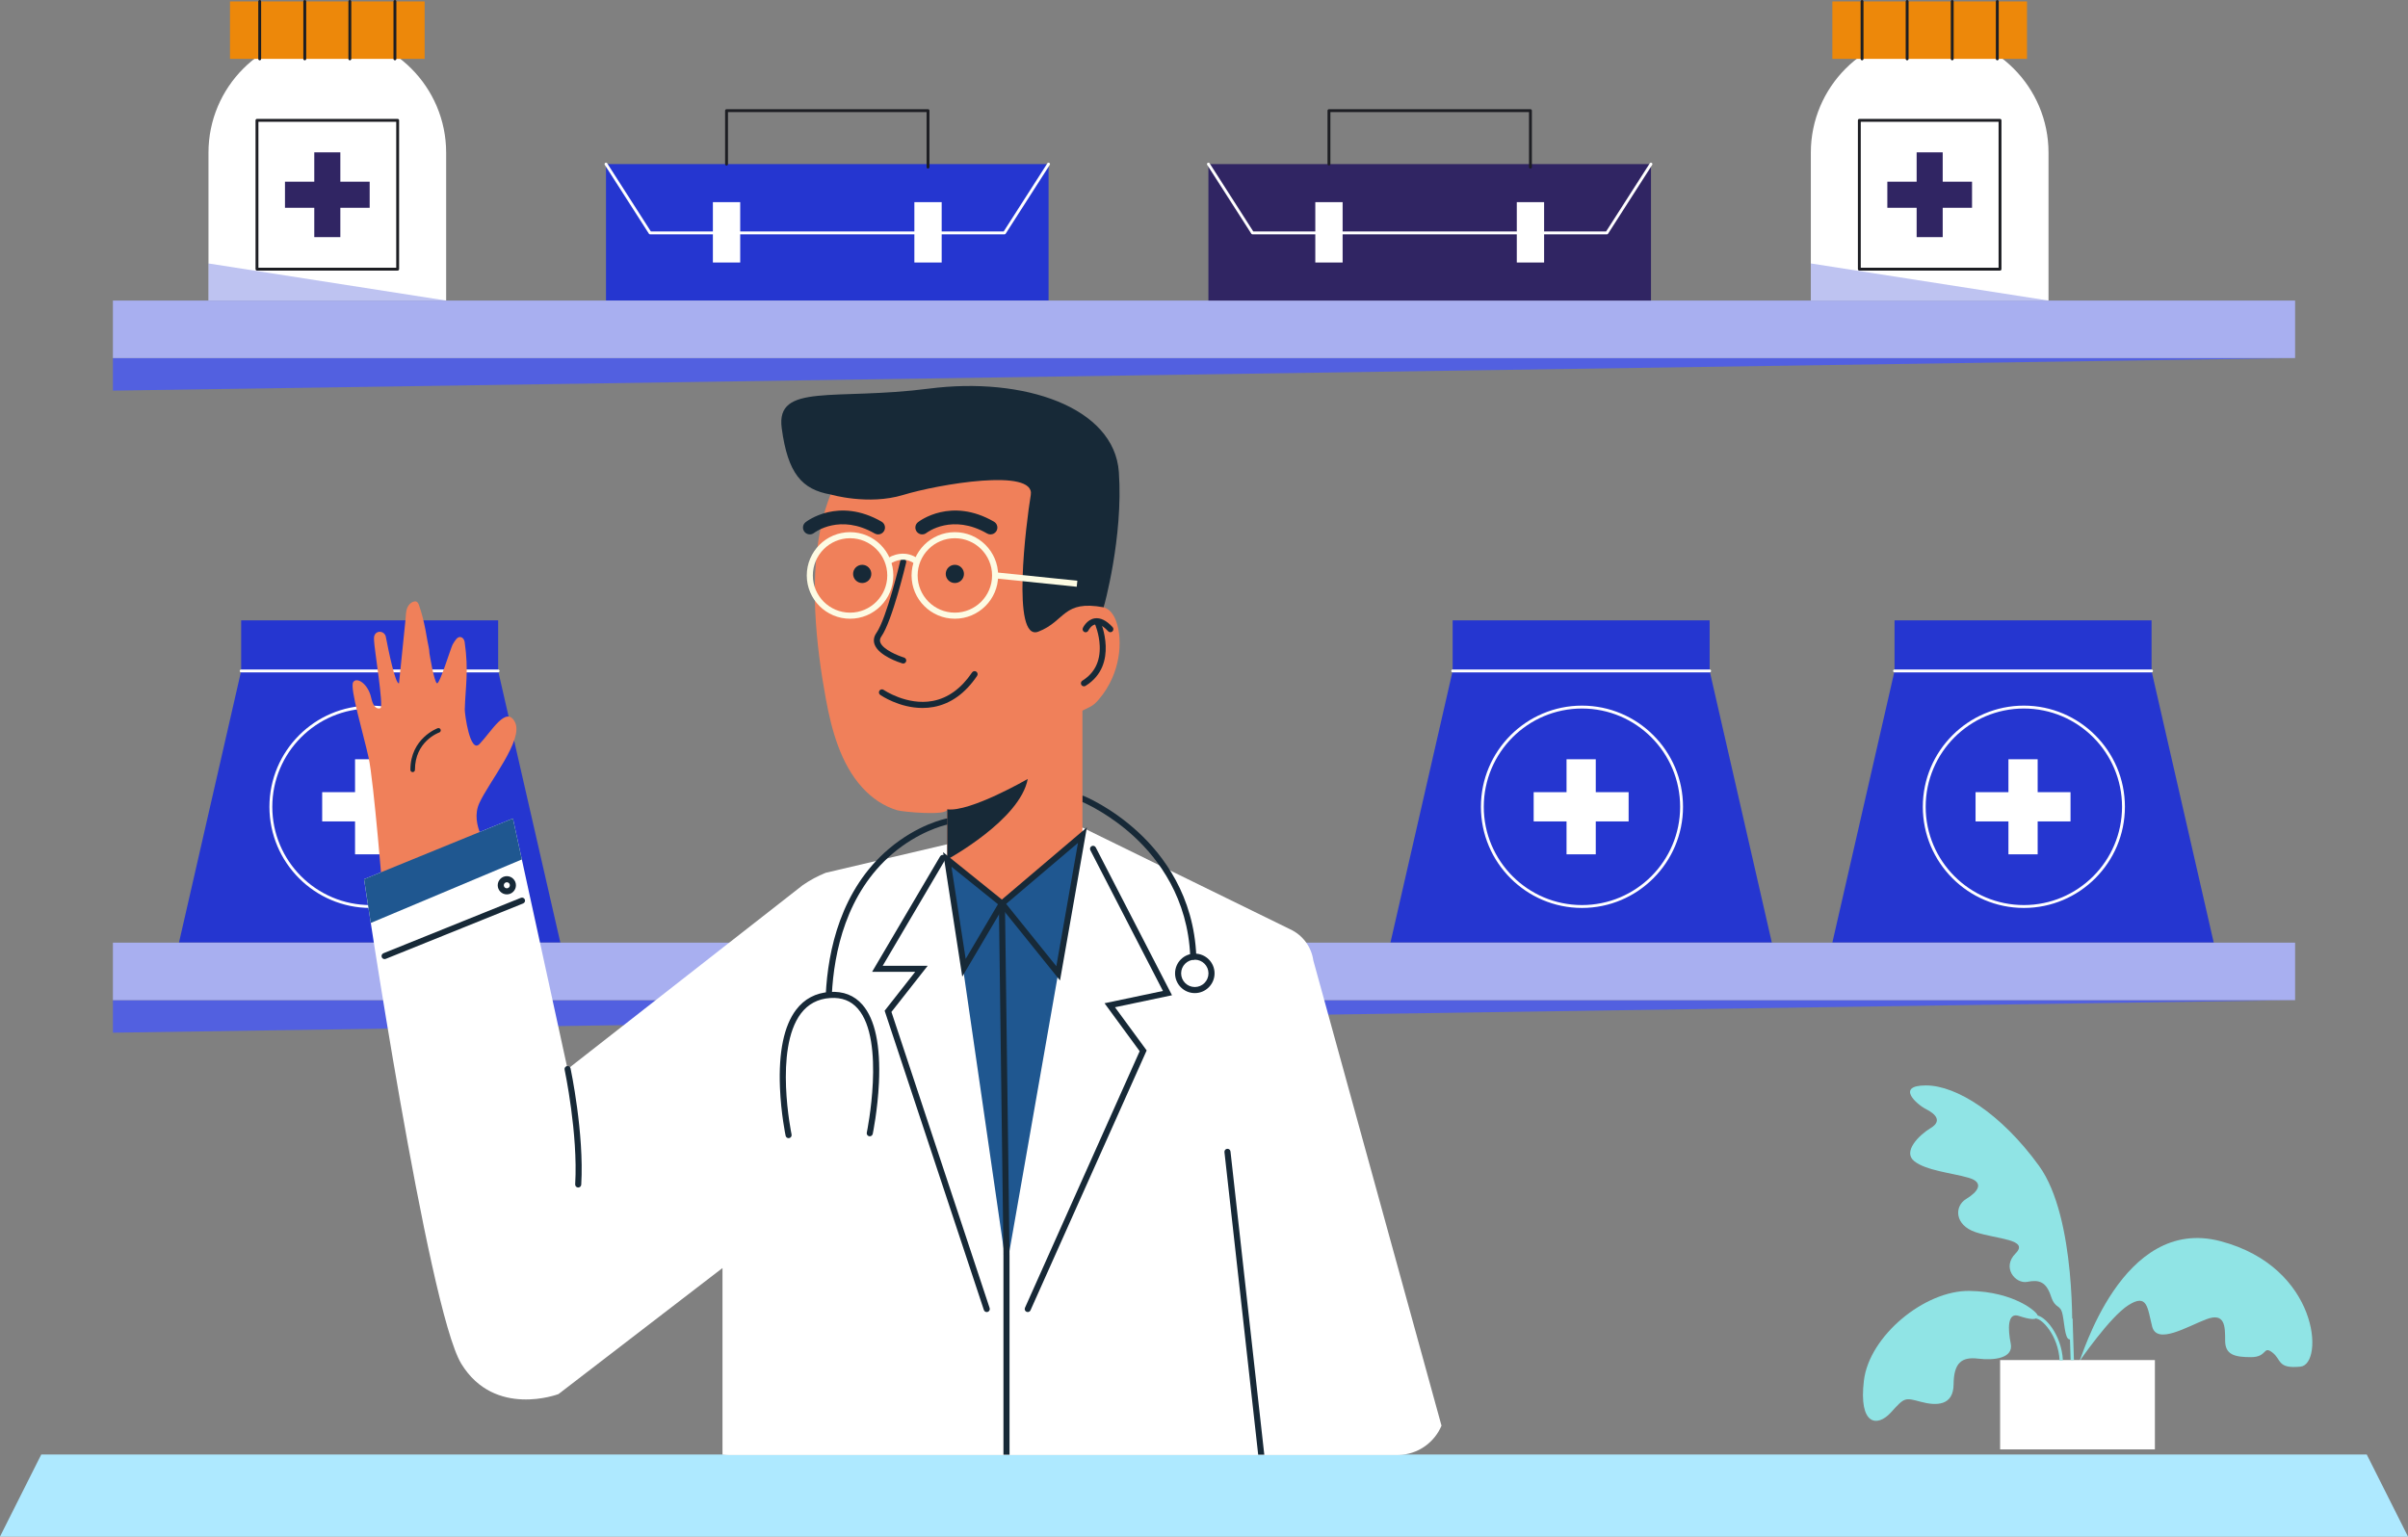 <svg width="539" height="344" viewBox="0 0 539 344" fill="none" xmlns="http://www.w3.org/2000/svg">
    <rect x="0" y="0" width="539" height="344" fill="#808080" stroke="none"/>
    <g clip-path="url(#clip0_90_1513)">
        <path d="M111.507 150.206H82.744H53.981L40.058 211.035H82.744H125.429L111.507 150.206Z"
            fill="#2536D0" />
        <path d="M86.014 169.98H79.473V191.263H86.014V169.98Z" fill="white" />
        <path d="M93.372 183.894V177.345H72.115V183.894H93.372Z" fill="white" />
        <path
            d="M82.926 203.265C70.455 203.265 60.307 193.107 60.307 180.619C60.307 168.132 70.453 157.974 82.926 157.974C95.399 157.974 105.545 168.132 105.545 180.619C105.545 193.107 95.399 203.265 82.926 203.265ZM82.926 158.62C70.809 158.62 60.951 168.49 60.951 180.622C60.951 192.753 70.809 202.623 82.926 202.623C95.043 202.623 104.901 192.753 104.901 180.622C104.901 168.49 95.043 158.62 82.926 158.62Z"
            fill="white" />
        <path d="M111.507 138.88H53.981V150.208H111.507V138.88Z" fill="#2536D0" />
        <path
            d="M111.507 150.528H53.981C53.803 150.528 53.659 150.384 53.659 150.206C53.659 150.027 53.803 149.884 53.981 149.884H111.507C111.685 149.884 111.828 150.027 111.828 150.206C111.828 150.384 111.685 150.528 111.507 150.528Z"
            fill="white" />
        <path d="M481.596 150.206H452.834H424.071L410.148 211.035H452.834H495.517L481.596 150.206Z"
            fill="#2536D0" />
        <path d="M456.104 169.98H449.563V191.263H456.104V169.98Z" fill="white" />
        <path d="M463.46 183.896V177.347H442.203V183.896H463.46Z" fill="white" />
        <path
            d="M453.016 203.265C440.545 203.265 430.397 193.107 430.397 180.619C430.397 168.132 440.543 157.974 453.016 157.974C465.489 157.974 475.635 168.132 475.635 180.619C475.635 193.107 465.489 203.265 453.016 203.265ZM453.016 158.62C440.899 158.62 431.04 168.49 431.04 180.622C431.04 192.753 440.899 202.623 453.016 202.623C465.133 202.623 474.991 192.753 474.991 180.622C474.991 168.49 465.133 158.62 453.016 158.62Z"
            fill="white" />
        <path d="M481.596 138.88H424.071V150.208H481.596V138.88Z" fill="#2536D0" />
        <path
            d="M481.596 150.528H424.071C423.893 150.528 423.749 150.384 423.749 150.206C423.749 150.027 423.893 149.884 424.071 149.884H481.596C481.774 149.884 481.918 150.027 481.918 150.206C481.918 150.384 481.774 150.528 481.596 150.528Z"
            fill="white" />
        <path d="M382.683 150.206H353.92H325.157L311.234 211.035H353.92H396.605L382.683 150.206Z"
            fill="#2536D0" />
        <path d="M357.19 169.98H350.649V191.263H357.19V169.98Z" fill="white" />
        <path d="M364.548 183.896V177.347H343.291V183.896H364.548Z" fill="white" />
        <path
            d="M354.102 203.265C341.631 203.265 331.483 193.107 331.483 180.619C331.483 168.132 341.629 157.974 354.102 157.974C366.575 157.974 376.721 168.132 376.721 180.619C376.721 193.107 366.575 203.265 354.102 203.265ZM354.102 158.62C341.985 158.62 332.127 168.49 332.127 180.622C332.127 192.753 341.985 202.623 354.102 202.623C366.219 202.623 376.077 192.753 376.077 180.622C376.077 168.49 366.219 158.62 354.102 158.62Z"
            fill="white" />
        <path d="M382.683 138.88H325.157V150.208H382.683V138.88Z" fill="#2536D0" />
        <path
            d="M382.683 150.528H325.157C324.979 150.528 324.835 150.384 324.835 150.206C324.835 150.027 324.979 149.884 325.157 149.884H382.683C382.861 149.884 383.004 150.027 383.004 150.206C383.004 150.384 382.861 150.528 382.683 150.528Z"
            fill="white" />
        <path
            d="M73.265 7.552C87.947 7.552 99.866 19.485 99.866 34.184V67.288H46.664V34.184C46.664 19.485 58.583 7.552 73.265 7.552Z"
            fill="white" />
        <path d="M95.051 0.322H51.48V13.179H95.051V0.322Z" fill="#ED880A" />
        <path
            d="M58.131 13.501C57.953 13.501 57.809 13.357 57.809 13.179V0.322C57.809 0.144 57.953 0 58.131 0C58.309 0 58.452 0.144 58.452 0.322V13.179C58.452 13.357 58.309 13.501 58.131 13.501Z"
            fill="#1D1E23" />
        <path
            d="M68.221 13.501C68.043 13.501 67.899 13.357 67.899 13.179V0.322C67.899 0.144 68.043 0 68.221 0C68.399 0 68.542 0.144 68.542 0.322V13.179C68.542 13.357 68.399 13.501 68.221 13.501Z"
            fill="#1D1E23" />
        <path
            d="M78.311 13.501C78.133 13.501 77.989 13.357 77.989 13.179V0.322C77.989 0.144 78.133 0 78.311 0C78.489 0 78.633 0.144 78.633 0.322V13.179C78.633 13.357 78.489 13.501 78.311 13.501Z"
            fill="#1D1E23" />
        <path
            d="M88.401 13.501C88.223 13.501 88.079 13.357 88.079 13.179V0.322C88.079 0.144 88.223 0 88.401 0C88.579 0 88.723 0.144 88.723 0.322V13.179C88.723 13.357 88.579 13.501 88.401 13.501Z"
            fill="#1D1E23" />
        <path
            d="M89.012 60.577H57.519C57.341 60.577 57.198 60.433 57.198 60.254V26.942C57.198 26.764 57.341 26.62 57.519 26.62H89.012C89.19 26.62 89.334 26.764 89.334 26.942V60.254C89.334 60.433 89.19 60.577 89.012 60.577ZM57.841 59.932H88.691V27.264H57.841V59.932Z"
            fill="#1D1E23" />
        <path d="M76.181 34.107H70.348V53.087H76.181V34.107Z" fill="#302563" />
        <path d="M82.746 46.517V40.677H63.788V46.517H82.746Z" fill="#302563" />
        <g style="mix-blend-mode:multiply" opacity="0.3">
            <path d="M99.866 67.288L46.664 58.981V67.288H99.866Z" fill="#2536D0" />
        </g>
        <path d="M234.71 36.739H135.644V67.288H234.71V36.739Z" fill="#2536D0" />
        <path
            d="M224.84 52.465H145.515C145.406 52.465 145.303 52.409 145.245 52.317L135.374 36.911C135.277 36.761 135.322 36.561 135.47 36.467C135.62 36.37 135.82 36.415 135.914 36.563L145.689 51.821H224.662L234.437 36.563C234.534 36.413 234.731 36.37 234.881 36.467C235.031 36.563 235.074 36.763 234.978 36.911L225.106 52.317C225.046 52.409 224.946 52.465 224.836 52.465H224.84Z"
            fill="white" />
        <path d="M165.685 45.255H159.571V58.773H165.685V45.255Z" fill="white" />
        <path d="M210.783 45.255H204.669V58.773H210.783V45.255Z" fill="white" />
        <path
            d="M207.727 37.742C207.549 37.742 207.405 37.598 207.405 37.42V25.093H162.948V36.739C162.948 36.917 162.805 37.061 162.627 37.061C162.449 37.061 162.305 36.917 162.305 36.739V24.771C162.305 24.593 162.449 24.449 162.627 24.449H207.727C207.905 24.449 208.049 24.593 208.049 24.771V37.42C208.049 37.598 207.905 37.742 207.727 37.742Z"
            fill="#1D1E23" />
        <g style="mix-blend-mode:multiply">
            <path d="M513.728 223.91H25.274V231.197L513.728 223.91Z" fill="#5260E0" />
        </g>
        <path d="M513.728 211.036H25.274V223.91H513.728V211.036Z" fill="#A8AFF0" />
        <g style="mix-blend-mode:multiply">
            <path d="M513.728 80.162H25.274V87.45L513.728 80.162Z" fill="#5260E0" />
        </g>
        <path d="M513.728 67.288H25.274V80.162H513.728V67.288Z" fill="#A8AFF0" />
        <path d="M269.501 344H539L529.766 325.631H269.501H9.235L0 344H269.501Z" fill="#AEE9FF" />
        <path
            d="M431.933 7.552C446.614 7.552 458.534 19.485 458.534 34.184V67.288H405.331V34.184C405.331 19.485 417.251 7.552 431.933 7.552Z"
            fill="white" />
        <path d="M453.719 0.322H410.148V13.179H453.719V0.322Z" fill="#ED880A" />
        <path
            d="M416.798 13.501C416.62 13.501 416.477 13.357 416.477 13.179V0.322C416.477 0.144 416.62 0 416.798 0C416.976 0 417.12 0.144 417.12 0.322V13.179C417.12 13.357 416.976 13.501 416.798 13.501Z"
            fill="#1D1E23" />
        <path
            d="M426.889 13.501C426.711 13.501 426.567 13.357 426.567 13.179V0.322C426.567 0.144 426.711 0 426.889 0C427.067 0 427.21 0.144 427.21 0.322V13.179C427.21 13.357 427.067 13.501 426.889 13.501Z"
            fill="#1D1E23" />
        <path
            d="M436.979 13.501C436.801 13.501 436.657 13.357 436.657 13.179V0.322C436.657 0.144 436.801 0 436.979 0C437.157 0 437.3 0.144 437.3 0.322V13.179C437.3 13.357 437.157 13.501 436.979 13.501Z"
            fill="#1D1E23" />
        <path
            d="M447.069 13.501C446.891 13.501 446.747 13.357 446.747 13.179V0.322C446.747 0.144 446.891 0 447.069 0C447.247 0 447.391 0.144 447.391 0.322V13.179C447.391 13.357 447.247 13.501 447.069 13.501Z"
            fill="#1D1E23" />
        <path
            d="M447.68 60.577H416.187C416.009 60.577 415.866 60.433 415.866 60.254V26.942C415.866 26.764 416.009 26.62 416.187 26.62H447.68C447.858 26.62 448.002 26.764 448.002 26.942V60.254C448.002 60.433 447.858 60.577 447.68 60.577ZM416.509 59.932H447.358V27.264H416.509V59.932Z"
            fill="#1D1E23" />
        <path d="M434.849 34.107H429.016V53.087H434.849V34.107Z" fill="#302563" />
        <path d="M441.414 46.517V40.677H422.456V46.517H441.414Z" fill="#302563" />
        <g style="mix-blend-mode:multiply" opacity="0.3">
            <path d="M458.534 67.288L405.331 58.981V67.288H458.534Z" fill="#2536D0" />
        </g>
        <path d="M369.554 36.739H270.488V67.288H369.554V36.739Z" fill="#302563" />
        <path
            d="M359.684 52.465H280.359C280.25 52.465 280.147 52.409 280.089 52.317L270.217 36.911C270.121 36.761 270.166 36.561 270.314 36.467C270.464 36.37 270.661 36.415 270.758 36.563L280.533 51.821H359.506L369.281 36.563C369.378 36.413 369.577 36.37 369.725 36.467C369.875 36.563 369.918 36.763 369.822 36.911L359.95 52.317C359.89 52.409 359.789 52.465 359.68 52.465H359.684Z"
            fill="white" />
        <path d="M300.529 45.255H294.414V58.773H300.529V45.255Z" fill="white" />
        <path d="M345.629 45.255H339.515V58.773H345.629V45.255Z" fill="white" />
        <path
            d="M342.571 37.742C342.393 37.742 342.249 37.598 342.249 37.42V25.093H297.792V36.739C297.792 36.917 297.648 37.061 297.47 37.061C297.292 37.061 297.149 36.917 297.149 36.739V24.771C297.149 24.593 297.292 24.449 297.47 24.449H342.571C342.749 24.449 342.892 24.593 342.892 24.771V37.42C342.892 37.598 342.749 37.742 342.571 37.742Z"
            fill="#1D1E23" />
        <path
            d="M293.973 215.029C293.539 211.952 291.569 209.312 288.742 208.021L242.287 185.27L212.031 189.011L184.816 195.398C183.021 196.126 181.31 197.045 179.715 198.142L152.466 219.454L127.046 239.337L114.807 183.233L81.493 196.835C81.493 196.835 95.772 293.062 103.25 305.303C110.728 317.543 125.007 312.102 125.007 312.102L152.466 290.994L161.72 283.881V325.677H162.03C162.41 325.717 162.796 325.741 163.189 325.741H312.776C313.169 325.741 313.553 325.717 313.934 325.677C317.878 325.254 321.181 322.692 322.663 319.175L293.975 215.034L293.973 215.029Z"
            fill="white" />
        <path
            d="M96.111 146.167C96.111 146.167 97.132 152.628 97.811 152.967C98.412 153.268 100.893 145.064 101.314 144.297C101.539 143.885 101.8 143.49 102.092 143.12C102.886 142.12 103.863 142.734 104.009 143.745C104.951 150.247 104.17 153.774 104.035 158.859C104.011 159.758 105.193 168.789 107.331 166.569C109.993 163.804 113.336 157.779 115.288 161.71C117.241 165.641 109.484 174.975 107.28 179.819C105.075 184.663 109.564 190.217 109.564 190.217C109.564 190.217 86.797 200.672 85.757 200.899C85.757 200.899 83.655 174.829 82.514 169.629C81.371 164.43 78.238 153.993 79.049 152.724C79.859 151.455 82.396 153.079 83.081 156.198C83.767 159.318 85.165 158.522 85.165 158.522C85.931 158.354 83.732 144.829 83.732 143.481C83.704 143.08 83.677 142.663 83.808 142.283C83.84 142.186 83.887 142.096 83.943 142.008C84.584 141.018 86.134 141.386 86.357 142.545C86.949 145.63 88.5 153.242 89.313 152.971C89.579 150.373 89.842 147.777 90.108 145.179C90.263 143.676 90.415 142.171 90.569 140.668C90.634 140.033 90.698 139.397 90.764 138.762C90.857 137.86 90.818 136.896 91.176 136.046C91.44 135.421 91.922 134.893 92.585 134.693C92.776 134.635 92.986 134.605 93.175 134.674C93.505 134.792 93.666 135.159 93.784 135.49C94.415 137.259 94.858 139.088 95.221 140.93C95.399 141.839 95.558 142.751 95.71 143.664C95.843 144.471 96.115 145.353 96.115 146.171L96.111 146.167Z"
            fill="#F0805A" />
        <path
            d="M184.222 115.906C180.877 128.902 182.698 144.707 184.851 156.443C186.118 163.348 188.156 170.99 193.011 176.312C195.179 178.689 197.783 180.502 200.89 181.414C202.012 181.743 212.031 182.713 212.031 181.191V192.412L224.27 202.273L242.287 186.973C242.287 186.973 242.287 159.148 242.287 159.09C242.287 159.09 243.867 158.309 243.991 158.247C244.787 157.847 245.315 157.323 245.909 156.638C247.176 155.181 248.208 153.521 248.98 151.752C250.204 148.939 250.773 145.834 250.573 142.77C250.425 140.486 249.647 136.713 247.045 135.968C247.521 136.103 247.509 119.07 247.318 117.441C246.4 109.647 244.283 101.374 237.97 96.156C232.82 91.901 225.821 90.563 219.142 90.608C208.458 90.681 197.287 94.349 190.564 102.654C187.523 106.411 185.498 110.956 184.222 115.908V115.906Z"
            fill="#F0805A" />
        <path
            d="M243.003 141.549C242.906 141.549 242.81 141.529 242.718 141.484C242.379 141.325 242.231 140.924 242.387 140.585C242.422 140.507 243.269 138.712 245.021 138.435C246.301 138.234 247.654 138.893 249.038 140.396C249.293 140.673 249.274 141.102 248.999 141.358C248.722 141.611 248.293 141.594 248.038 141.317C247 140.19 246.031 139.657 245.24 139.777C244.206 139.936 243.627 141.143 243.62 141.156C243.505 141.403 243.26 141.547 243.003 141.547V141.549Z"
            fill="#172937" />
        <path
            d="M242.628 153.648C242.4 153.648 242.177 153.534 242.049 153.326C241.851 153.006 241.95 152.587 242.269 152.39C244.995 150.702 246.303 148.074 246.157 144.578C246.046 141.886 245.077 139.664 245.066 139.642C244.914 139.299 245.068 138.897 245.411 138.745C245.754 138.592 246.155 138.745 246.308 139.09C246.351 139.187 250.541 148.868 242.986 153.547C242.874 153.616 242.75 153.648 242.628 153.648Z"
            fill="#172937" />
        <path
            d="M202.172 148.546C202.106 148.546 202.04 148.537 201.975 148.516C201.433 148.351 196.644 146.826 195.752 144.235C195.46 143.389 195.608 142.511 196.178 141.695C198.456 138.44 201.482 125.735 201.512 125.606C201.598 125.241 201.964 125.016 202.331 125.102C202.696 125.188 202.923 125.555 202.835 125.92C202.709 126.452 199.717 139.006 197.291 142.474C196.968 142.938 196.886 143.354 197.036 143.79C197.602 145.435 201.081 146.82 202.372 147.215C202.73 147.324 202.934 147.704 202.824 148.063C202.734 148.357 202.466 148.546 202.175 148.546H202.172Z"
            fill="#172937" />
        <path
            d="M213.732 130.525C214.858 130.525 215.771 129.612 215.771 128.486C215.771 127.359 214.858 126.446 213.732 126.446C212.605 126.446 211.692 127.359 211.692 128.486C211.692 129.612 212.605 130.525 213.732 130.525Z"
            fill="#172937" />
        <path
            d="M192.994 130.525C194.12 130.525 195.033 129.612 195.033 128.486C195.033 127.359 194.12 126.446 192.994 126.446C191.867 126.446 190.954 127.359 190.954 128.486C190.954 129.612 191.867 130.525 192.994 130.525Z"
            fill="#172937" />
        <path
            d="M206.487 158.498C201.315 158.498 197.223 155.704 197.025 155.567C196.717 155.352 196.642 154.929 196.854 154.62C197.068 154.311 197.491 154.236 197.8 154.448C197.851 154.485 203.028 158.006 208.767 156.928C212.194 156.284 215.16 154.137 217.585 150.547C217.796 150.236 218.218 150.154 218.529 150.365C218.84 150.575 218.921 150.998 218.711 151.309C216.071 155.217 212.807 157.557 209.005 158.268C208.145 158.429 207.302 158.498 206.485 158.498H206.487Z"
            fill="#172937" />
        <path
            d="M185.917 110.705C185.917 110.705 194.353 113.185 202.172 110.804C209.992 108.423 231.748 104.683 230.727 110.804C229.707 116.926 226.307 143.786 232.428 141.407C238.546 139.026 237.867 134.266 247.045 135.966C247.045 135.966 251.465 120.324 250.444 105.705C249.424 91.083 229.029 84.283 207.952 87.003C186.875 89.724 173.618 85.644 174.977 95.843C176.337 106.044 179.519 109.587 185.917 110.705Z"
            fill="#172937" />
        <path
            d="M199.164 126.304L198.334 125.226C199.62 124.232 202.814 122.952 205.679 125.233L204.832 126.298C202.093 124.118 199.282 126.214 199.161 126.304H199.164Z"
            fill="#FDFBE3" />
        <path
            d="M212.031 192.409C212.031 192.409 228.349 183.57 230.047 174.389C230.047 174.389 217.129 181.869 212.031 181.189V192.409Z"
            fill="#172937" />
        <path d="M222.964 128.14L222.825 129.492L241.012 131.361L241.151 130.009L222.964 128.14Z"
            fill="#FDFBE3" />
        <path
            d="M213.732 138.517C208.39 138.517 204.042 134.169 204.042 128.827C204.042 123.485 208.39 119.137 213.732 119.137C219.074 119.137 223.421 123.485 223.421 128.827C223.421 134.169 219.074 138.517 213.732 138.517ZM213.732 120.496C209.14 120.496 205.402 124.232 205.402 128.827C205.402 133.422 209.138 137.158 213.732 137.158C218.325 137.158 222.061 133.422 222.061 128.827C222.061 124.232 218.325 120.496 213.732 120.496Z"
            fill="#FDFBE3" />
        <path
            d="M190.274 138.517C184.932 138.517 180.585 134.169 180.585 128.827C180.585 123.485 184.932 119.137 190.274 119.137C195.617 119.137 199.964 123.485 199.964 128.827C199.964 134.169 195.617 138.517 190.274 138.517ZM190.274 120.496C185.683 120.496 181.945 124.232 181.945 128.827C181.945 133.422 185.681 137.158 190.274 137.158C194.868 137.158 198.604 133.422 198.604 128.827C198.604 124.232 194.868 120.496 190.274 120.496Z"
            fill="#FDFBE3" />
        <path
            d="M221.718 119.644C221.459 119.644 221.197 119.577 220.955 119.438C213.176 114.95 207.596 119.139 207.362 119.317C206.695 119.833 205.737 119.715 205.218 119.051C204.701 118.388 204.812 117.432 205.473 116.91C205.769 116.676 212.857 111.231 222.484 116.786C223.215 117.209 223.466 118.143 223.043 118.875C222.76 119.367 222.246 119.642 221.716 119.642L221.718 119.644Z"
            fill="#172937" />
        <path
            d="M196.562 119.644C196.303 119.644 196.041 119.577 195.799 119.438C188.02 114.95 182.44 119.139 182.207 119.317C181.54 119.833 180.581 119.715 180.062 119.051C179.545 118.388 179.657 117.432 180.317 116.91C180.615 116.676 187.701 111.231 197.328 116.786C198.059 117.209 198.31 118.143 197.888 118.875C197.605 119.367 197.09 119.642 196.56 119.642L196.562 119.644Z"
            fill="#172937" />
        <path d="M212.031 192.41L225.289 283.877L242.287 186.969L224.27 202.271L212.031 192.41Z"
            fill="#1F5790" />
        <path
            d="M230.047 293.738C229.955 293.738 229.861 293.719 229.771 293.678C229.428 293.526 229.273 293.122 229.428 292.781L255.102 235.337L247.234 224.603L260.309 221.851L244.062 190.342C243.891 190.009 244.021 189.597 244.354 189.425C244.688 189.253 245.098 189.384 245.27 189.717L262.336 222.813L249.576 225.499L256.666 235.167L230.669 293.332C230.556 293.586 230.309 293.734 230.047 293.736V293.738Z"
            fill="#172937" />
        <path
            d="M220.871 293.738C220.586 293.738 220.32 293.558 220.225 293.272L198.014 226.28L204.855 217.571H195.207L210.429 191.725C210.62 191.4 211.036 191.293 211.36 191.484C211.684 191.675 211.791 192.092 211.6 192.416L197.585 216.212H207.654L199.537 226.546L221.519 292.845C221.637 293.201 221.444 293.586 221.088 293.704C221.017 293.728 220.944 293.738 220.873 293.738H220.871Z"
            fill="#172937" />
        <path
            d="M225.969 325.674V280.817C225.969 280.441 225.664 280.136 225.289 280.136C224.913 280.136 224.609 280.441 224.609 280.817V325.674H225.969Z"
            fill="#172937" />
        <path
            d="M129.427 265.856C129.414 265.856 129.399 265.856 129.386 265.856C129.011 265.834 128.725 265.512 128.747 265.137C129.414 253.804 126.411 239.618 126.381 239.476C126.302 239.109 126.536 238.749 126.905 238.669C127.274 238.594 127.634 238.826 127.711 239.191C127.741 239.335 130.782 253.695 130.104 265.216C130.083 265.577 129.783 265.856 129.427 265.856Z"
            fill="#172937" />
        <path d="M82.99 206.628L116.81 192.41L114.807 183.229L81.493 196.83L82.99 206.628Z"
            fill="#1F5790" />
        <path
            d="M86.085 214.718C85.817 214.718 85.562 214.557 85.454 214.293C85.315 213.945 85.482 213.548 85.83 213.408L116.591 201C116.939 200.858 117.336 201.028 117.477 201.376C117.617 201.724 117.449 202.121 117.102 202.26L86.34 214.669C86.257 214.703 86.171 214.718 86.087 214.718H86.085Z"
            fill="#172937" />
        <path
            d="M113.448 200.231C112.324 200.231 111.408 199.317 111.408 198.192C111.408 197.067 112.324 196.152 113.448 196.152C114.571 196.152 115.487 197.067 115.487 198.192C115.487 199.317 114.571 200.231 113.448 200.231ZM113.448 197.511C113.072 197.511 112.768 197.816 112.768 198.192C112.768 198.567 113.072 198.872 113.448 198.872C113.823 198.872 114.127 198.567 114.127 198.192C114.127 197.816 113.823 197.511 113.448 197.511Z"
            fill="#172937" />
        <path
            d="M92.371 172.858C92.09 172.858 91.86 172.63 91.86 172.347C91.86 165.268 97.919 163.048 97.979 163.026C98.245 162.932 98.536 163.071 98.629 163.337C98.723 163.604 98.584 163.894 98.318 163.988C98.09 164.07 92.879 166.008 92.879 172.349C92.879 172.63 92.652 172.86 92.369 172.86L92.371 172.858Z"
            fill="#172937" />
        <path
            d="M282.997 325.674L275.429 257.791C275.388 257.418 275.049 257.147 274.678 257.19C274.305 257.231 274.037 257.568 274.078 257.942L281.629 325.674H282.997Z"
            fill="#172937" />
        <path
            d="M212.05 183.231C212.001 183.231 211.954 183.231 211.904 183.241C211.643 183.291 205.452 184.528 198.973 190.022C188.181 199.173 185.329 212.809 184.838 222.639C184.819 223.015 185.108 223.332 185.483 223.352C185.494 223.352 185.507 223.352 185.518 223.352C185.878 223.352 186.178 223.068 186.195 222.705C186.672 213.168 189.419 199.942 199.796 191.104C205.554 186.2 211.212 184.787 212.052 184.598V183.229L212.05 183.231Z"
            fill="#172937" />
        <path
            d="M176.517 254.807C176.202 254.807 175.921 254.588 175.852 254.268C175.841 254.219 174.814 249.319 174.58 243.462C174.263 235.515 175.475 229.666 178.185 226.078C180.032 223.635 182.563 222.289 185.706 222.076C188.75 221.866 191.224 222.834 193.054 224.941C195.876 228.189 197.116 234.061 196.738 242.394C196.459 248.522 195.361 253.8 195.351 253.851C195.273 254.219 194.913 254.455 194.546 254.377C194.18 254.3 193.944 253.939 194.021 253.572C194.064 253.368 198.252 232.994 192.029 225.832C190.472 224.041 188.436 223.257 185.801 223.433C183.069 223.618 180.87 224.784 179.273 226.899C173.227 234.897 177.143 253.793 177.184 253.985C177.261 254.352 177.027 254.712 176.661 254.79C176.614 254.8 176.566 254.805 176.519 254.805L176.517 254.807Z"
            fill="#172937" />
        <path
            d="M254.774 186.301C248.675 180.671 242.788 178.277 242.54 178.178C242.465 178.148 242.385 178.135 242.31 178.133V179.559C243.539 180.1 248.699 182.531 253.889 187.334C259.323 192.362 265.907 201.103 266.424 214.198C266.439 214.566 266.739 214.851 267.103 214.851C267.112 214.851 267.123 214.851 267.131 214.851C267.507 214.836 267.798 214.52 267.783 214.145C267.247 200.562 260.412 191.506 254.774 186.299V186.301Z"
            fill="#172937" />
        <path
            d="M267.442 222.332C265.006 222.332 263.022 220.348 263.022 217.911C263.022 215.474 265.004 213.49 267.442 213.49C269.881 213.49 271.862 215.474 271.862 217.911C271.862 220.348 269.881 222.332 267.442 222.332ZM267.442 214.851C265.755 214.851 264.382 216.223 264.382 217.911C264.382 219.599 265.755 220.971 267.442 220.971C269.13 220.971 270.503 219.599 270.503 217.911C270.503 216.223 269.13 214.851 267.442 214.851Z"
            fill="#172937" />
        <path
            d="M237.27 219.506L223.324 202.181L243.282 185.232L237.27 219.506ZM225.216 202.359L236.449 216.315L241.291 188.704L225.214 202.357L225.216 202.359Z"
            fill="#172937" />
        <path
            d="M215.389 218.645L211.092 190.78L225.154 202.11L215.389 218.645ZM212.97 194.039L216.153 214.677L223.384 202.432L212.97 194.041V194.039Z"
            fill="#172937" />
        <path
            d="M225.289 281.341C224.918 281.341 224.613 281.042 224.609 280.669L223.588 202.28C223.584 201.904 223.884 201.595 224.259 201.591H224.268C224.639 201.591 224.943 201.889 224.948 202.263L225.969 280.652C225.973 281.027 225.673 281.337 225.297 281.341H225.289Z"
            fill="#172937" />
        <path
            d="M465.385 304.889C465.908 304.356 474.871 272.033 497.023 277.868C519.165 283.693 520.221 305.422 514.95 305.955C509.679 306.488 510.735 304.366 508.622 302.776C506.51 301.187 507.566 303.833 503.874 303.833C500.182 303.833 498.069 303.299 498.069 300.12C498.069 296.942 498.069 293.763 493.854 295.352C489.639 296.942 482.778 301.177 481.722 296.942C480.666 292.706 480.666 289.527 476.45 292.173C472.235 294.819 465.374 304.889 465.374 304.889H465.385Z"
            fill="#90E4E5" />
        <path
            d="M463.804 299.698C463.804 299.698 464.861 272.677 456.42 261.017C447.98 249.358 437.96 243 431.109 243C424.259 243 428.997 247.235 431.109 248.302C433.222 249.368 434.801 250.947 432.166 252.537C429.53 254.126 425.838 257.838 428.474 259.951C431.109 262.064 436.914 262.597 440.606 263.663C444.298 264.73 442.719 266.842 440.083 268.432C437.447 270.021 437.447 274.256 442.196 275.846C446.944 277.435 454.328 277.435 451.159 280.614C447.99 283.793 451.159 287.505 453.795 286.972C456.43 286.439 458.01 286.972 459.066 290.151C460.122 293.33 461.179 291.741 461.702 294.386C462.225 297.032 462.225 300.744 463.814 299.688L463.804 299.698Z"
            fill="#90E4E5" />
        <path
            d="M456.122 294.588C456.212 293.843 450.931 289.155 440.861 289.005C430.791 288.854 418.407 299.095 417.21 309.084C416.013 319.084 420.198 319.587 423.256 316.217C426.314 312.847 426.314 312.847 429.915 313.823C433.517 314.788 437.249 314.708 437.289 309.909C437.33 305.111 439.09 303.722 442.762 304.165C446.434 304.608 450.74 304.064 450.076 300.785C449.412 297.505 449.321 293.753 451.876 294.598C454.432 295.443 456.001 295.634 456.132 294.578L456.122 294.588Z"
            fill="#90E4E5" />
        <path d="M482.346 304.486H447.699V324.485H482.346V304.486Z" fill="white" />
        <path
            d="M461.021 304.577C460.709 298.903 457.017 295.231 455.81 295.231V294.487C457.661 294.487 461.433 298.732 461.755 304.527L461.021 304.567V304.577Z"
            fill="#90E4E5" />
        <path d="M463.923 295.212L463.189 295.235L463.486 304.496L464.22 304.472L463.923 295.212Z"
            fill="#90E4E5" />
    </g>
    <defs>
        <clipPath id="clip0_90_1513">
            <rect width="539" height="344" fill="white" />
        </clipPath>
    </defs>
</svg>
    